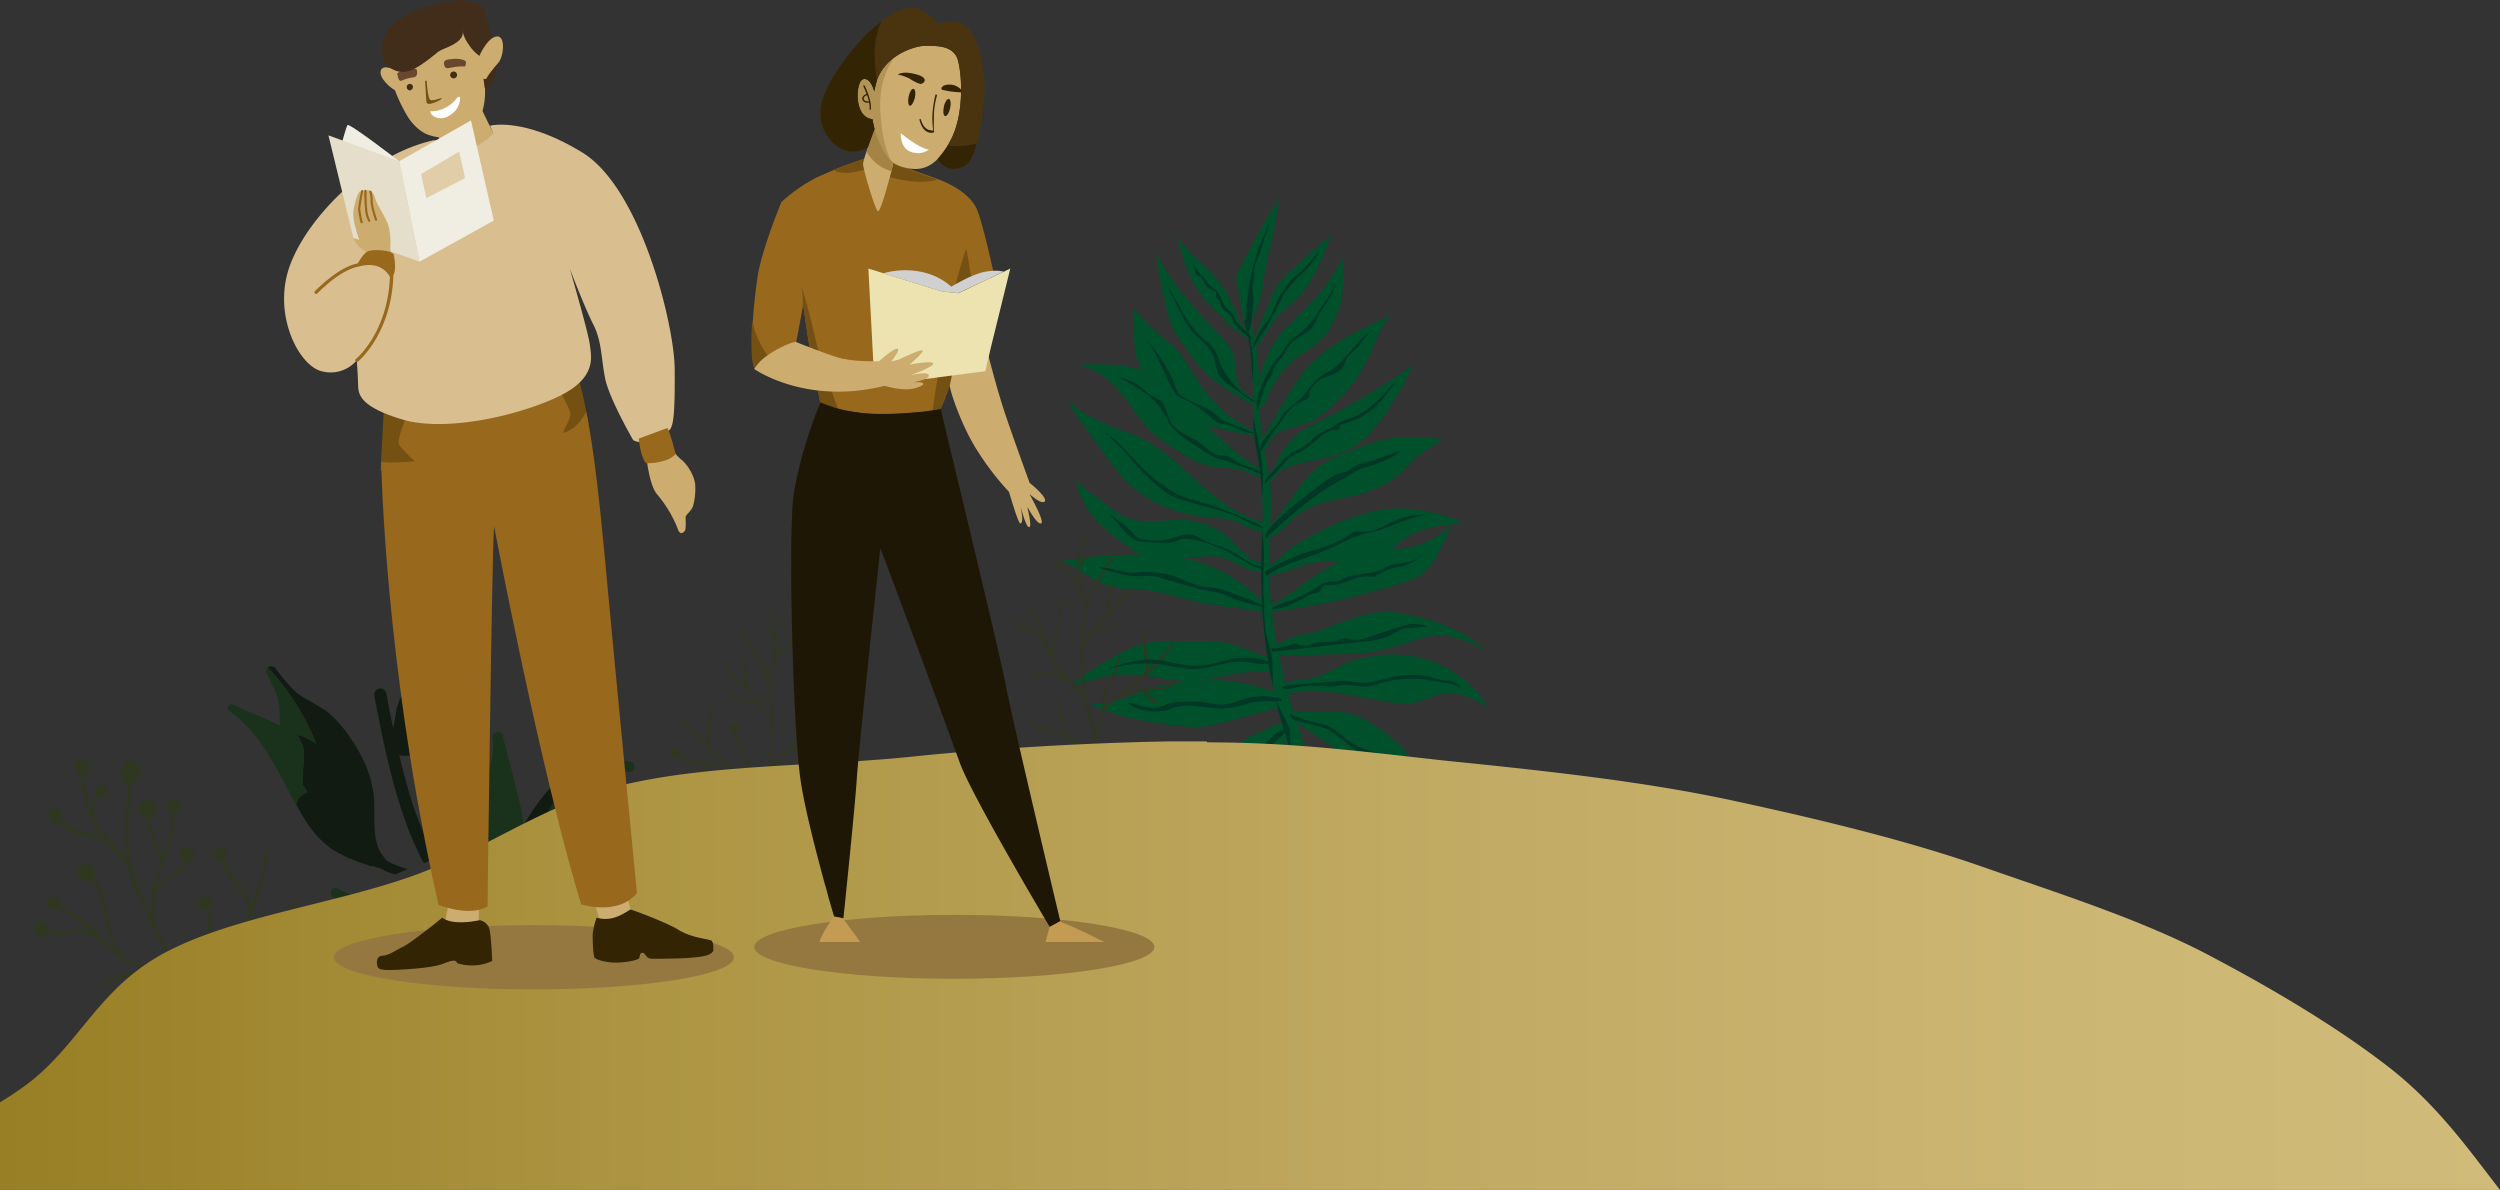 <svg xmlns="http://www.w3.org/2000/svg" xmlns:xlink="http://www.w3.org/1999/xlink" viewBox="0 0 801.5 381.5"><rect x="0" y="0" width="801.5" height="381.5" fill="#333333" stroke="none"/><defs><style>.cls-1{fill:none;}.cls-2{isolation:isolate;}.cls-3{fill:#1a321b;}.cls-4{fill:#111b12;}.cls-5{fill:#303721;}.cls-6{fill:#00502c;}.cls-7{fill:#013825;}.cls-8{fill:url(#Degradado_sin_nombre_11);}.cls-9{fill:#745013;}.cls-10{fill:#95783f;}.cls-11{fill:#98681d;}.cls-12,.cls-13{fill:#cdac6f;}.cls-12{mix-blend-mode:color;}.cls-14{opacity:0.6;}.cls-15{clip-path:url(#clip-path);}.cls-16{fill:#a48345;}.cls-17{fill:#1f1705;}.cls-18{fill:#411111;}.cls-19{fill:#49340f;}.cls-20{fill:#e6a99e;}.cls-21{fill:#332403;}.cls-22{fill:#c39b52;}.cls-23{fill:#ece3b0;}.cls-24{fill:#d0d0d0;}.cls-25{fill:#fff;}.cls-26{fill:#412d1a;}.cls-27{fill:#69472f;}.cls-28{fill:#d9bf90;}.cls-29{fill:#f0ede2;}.cls-30{fill:#e4decb;}.cls-31{fill:#e1cda8;}</style><linearGradient id="Degradado_sin_nombre_11" y1="309.62" x2="801.47" y2="309.62" gradientUnits="userSpaceOnUse"><stop offset="0" stop-color="#987e24"/><stop offset="0.25" stop-color="#ac9442"/><stop offset="0.56" stop-color="#c0a961"/><stop offset="0.82" stop-color="#ccb673"/><stop offset="1" stop-color="#d0bb7a"/><stop offset="1" stop-color="#ad8024"/><stop offset="1" stop-color="#cdb671"/><stop offset="1" stop-color="#cbb470"/><stop offset="1" stop-color="#c4ae6e"/><stop offset="1" stop-color="#b8a26b"/><stop offset="1" stop-color="#a89166"/><stop offset="1" stop-color="#927c5f"/><stop offset="1" stop-color="#766157"/><stop offset="1" stop-color="#57434e"/><stop offset="1" stop-color="#513d4c"/></linearGradient><clipPath id="clip-path"><rect class="cls-1" x="275" y="18.3" width="11.8" height="33.25"/></clipPath></defs><title>Chicos</title><g class="cls-2"><g id="Capa_1" data-name="Capa 1"><path class="cls-3" d="M128,223.6a17.6,17.6,0,0,1,2.7-4,11.8,11.8,0,0,1,3.2-2.6c2.3-1.5,4.8-2.5,7.2-4.1s4.5-3.3,7-4.8,5.6-3,7.1-.3a1.1,1.1,0,0,1,.3.8h0a35.6,35.6,0,0,0,1.4-6.3l.3-3.5c.1-1.1.1-2.1.1-3.2a78.7,78.7,0,0,0-1.2-11.8c-.2-1.7-2.9-2.1-3.1-.2-1,9-8.2,14.9-13.8,21.6h0a13.9,13.9,0,0,0-3.8,3.5,43.4,43.4,0,0,0-7.4,14.9l-.6,2h0Z"/><path class="cls-3" d="M106.8,287.7l1.9,1a1.5,1.5,0,0,0,.8.8l1.2.4,3.8-2.5a24.7,24.7,0,0,1-6.3-2.6C106.5,283.7,105.1,286.6,106.8,287.7Z"/><path class="cls-3" d="M150.6,271.6c5.1-1.6,10.3-2.9,15.6-4.2.5-1.1,1.2-2.1,1.8-3.2l-1.2-6c-1.7-7.5-3.8-15-5.7-22.5-.5-1.7-3.4-1.1-3.2.6.9,6.9-2,13.2-3.9,19.6A93.5,93.5,0,0,0,150.6,271.6Z"/><path class="cls-3" d="M202.3,244.3a13.6,13.6,0,0,0-2.7-.4,28.5,28.5,0,0,0-12,1.3l-1.2.5,1.2-.5c-2.4,4.6-7.3,8.1-10.2,12.3-5.7,8.3-7.5,19.1-2.9,28.2l2.7-6.2c2.6-6.2,4.7-12.7,7.8-18.7s7.5-14.1,14.8-13.6l1.8.3C203.7,247.9,204.2,244.8,202.3,244.3Z"/><path class="cls-4" d="M173.3,265.8a30.6,30.6,0,0,1,4.1-8.3c2.9-4.2,7.8-7.7,10.2-12.3l-1.2.5-3.6,1.7a35.1,35.1,0,0,0-5.6,4.4,52.7,52.7,0,0,0-5.2,6.3c-1.2,1.7-2.3,3.4-3.3,5l-.7,1.1c-.6,1.1-1.3,2.1-1.8,3.2Z"/><path class="cls-4" d="M95.4,235.9c3.7,4.5,1.1,10.4,1.7,15.7l1.5,2.4h0a5.2,5.2,0,0,0-3.7,3.9l.6,1c2.9,5.3,6.2,10.3,11.5,13.7l1.5.8.5.3,1,.5.6.3.9.5.7.3.9.3.8.3.8.4.8.2.8.3.9.3.8.3,1,.3h.8a6,6,0,0,0,2,.6,21.3,21.3,0,0,0,4.9,2.1l4-1.8a25.9,25.9,0,0,1-7.1-2.9,1.2,1.2,0,0,0-.4-.8l-.2-.2-1-1.4-.3-.6-.3-.5c-.1-.4-.3-.8-.4-1.2a9.4,9.4,0,0,1-.4-1.6c-.1-.3-.1-.6-.2-.9v-.3a2.2,2.2,0,0,1-.1-.8,16.4,16.4,0,0,1-.2-2.2,19.3,19.3,0,0,1-.1-2.4h0v-5c0-.6-.1-1.1-.1-1.6a7.1,7.1,0,0,0-.1-1.4v-.4c-.1-.3-.1-.7-.2-1.1s-.1-.5-.1-.7h-.1a24.7,24.7,0,0,0-.6-2.9h0c-.2-.8-.5-1.5-.7-2.2l-.2-.5-.7-1.9-.8-1.6-1.2-2.3-.3-.6a3.5,3.5,0,0,1-.5-.8l-1.1-1.8c-1-1.5-2-3-3.1-4.4h0l-.3-.3a33.3,33.3,0,0,0-3.6-3.9,17.7,17.7,0,0,0-3.5-2.6l-2.8-1.7a27.2,27.2,0,0,1-5.1-3.2,53.7,53.7,0,0,1-6.6-7.7,1.7,1.7,0,0,0-2.4-.2h0l.2.2a78.1,78.1,0,0,1,15.3,24.3C99.9,237.1,94.5,234.8,95.4,235.9Z"/><path class="cls-4" d="M128.5,259a115.8,115.8,0,0,0,7,17.1l.4.6,4-1.5a111.5,111.5,0,0,1-6.9-15.3c-2-5.9-3.6-11.9-5-17.9a1.9,1.9,0,0,0,.8.3h3.5l.3-.2h.8l.3-.2h.3l.2-.2h.3l.3-.2.3-.2c0-.1.1-.1.2-.2l.3-.2.2-.2.3-.3h.2l.3-.3.2-.2.3-.3h.1l.4-.4h.1l.4-.5h0l1-1.2h0l1-1.2h0l.9-1.2h0l.9-1.3h0l.7-1,.2-.3.3-.6,1.4-2.1.8-1.2,2.4-3.6.5-.7.7-1.2c.5-.8,1-1.5,1.4-2.3a2.1,2.1,0,0,1,.4-.6l1.5-2.9.6-1.1h0a32.3,32.3,0,0,0,2.2-4.1,4,4,0,0,0,.5-2.6h0a1.1,1.1,0,0,0-.3-.8c-1.5-2.7-5.3-.8-7.1.3s-4.7,3.3-7,4.8-4.9,2.6-7.2,4.1a11.8,11.8,0,0,0-3.2,2.6,17.6,17.6,0,0,0-2.7,4l-.6,2h-.1v.2c0,.1-.1.2-.1.3h0c-.2,1.3-.6,3.4-.9,5.3h0a4.3,4.3,0,0,0-.2,1.1v.2c-.8-3.6-1.5-7.1-2.1-10.7s-4.5-2.2-4,.3C122.3,234.9,124.7,247.2,128.5,259Z"/><path class="cls-5" d="M46.2,310.4l1.3-.5a47,47,0,0,1-7.7-3.3c-.1-.1-.4-.3-.4-.4-6-7.1-3.5-17.6-9.3-24.8a3.3,3.3,0,0,0,.4-1.3,2.7,2.7,0,0,0-.7-2.2,3.5,3.5,0,0,0-2.2-.8h-.1a2.7,2.7,0,0,0-2.1.6,2.5,2.5,0,0,0-.5,2.2c0,.2.1.3.1.5a2.8,2.8,0,0,0,2.2,2.2h1a4.3,4.3,0,0,0,1.2-.5c5.1,6.5,3.6,15.7,7.7,22.6a56,56,0,0,1-4.5-4v-.2c-.1,0-.1,0-.1-.1l-3.9-3.9a25.8,25.8,0,0,0-4.1-3.3c-1.7-1.1-3.6-1.4-5.2-2.7a1.7,1.7,0,0,0-.4-2.4h-.2l-.6-.3a1.5,1.5,0,0,0-1.3-.1h-.2a1.8,1.8,0,0,0-1.5,1.3,2.4,2.4,0,0,0,.8,2.5h.1a1.7,1.7,0,0,0,1.8.3H18l.6-.4a8.6,8.6,0,0,0,3.3,1.7,20.5,20.5,0,0,1,5.9,4.2l1.2,1.2a8.7,8.7,0,0,0-4-.6c-3.2.2-6.4,1.9-9.4.2a2.4,2.4,0,0,0-.1-1.5,1.9,1.9,0,0,0-1.1-.9,1.5,1.5,0,0,0-.9-.2,1.8,1.8,0,0,0-1.5.7.5.5,0,0,0-.5.4c-.5,1.3-.3,3.2,1.1,3.8h.9a2.6,2.6,0,0,0,1.7-1.4,8.6,8.6,0,0,0,5.9.6c1.8-.3,3.6-.9,5.4-.7s3.6,1.2,5.2,2.4a45.1,45.1,0,0,0,5.1,4.6A34.2,34.2,0,0,0,46.2,310.4Z"/><path class="cls-5" d="M69,275.7a2.1,2.1,0,0,0,2.1.5,30.4,30.4,0,0,0,4.5,7.8c2.6,3.3,4.6,6.1,4,10.4a14.4,14.4,0,0,1-1.3,3.2h-.1l1.6-.6c.2-.6.5-1.1.7-1.6s.6-3.3,1.1-4.8,1.4-3.8,2-5.7a62.9,62.9,0,0,0,2.3-11.3c.1-.6-.9-.7-1,0a62.8,62.8,0,0,1-2.8,12.7c-.5,1.4-1.1,2.8-1.5,4.2a10.9,10.9,0,0,0-1.9-4.3c-2.5-3.5-5.1-6.6-6.7-10.7h0c.3-.4.7-.9.6-1.4h0v-.4a.7.7,0,0,0-.2-.7h0a1.4,1.4,0,0,0-.5-.8l-.3-.2a2,2,0,0,0-2,.1l-.4.3-.5.6a1.4,1.4,0,0,0-.3,1.3A1.6,1.6,0,0,0,69,275.7Z"/><path class="cls-5" d="M32.9,314.9c-.5.3-.1,1.2.5.9a26.6,26.6,0,0,1,7.7-2.9,25.3,25.3,0,0,1,2.3-1.2l1.1-.5-2,.4C39.3,312.3,35.8,313.1,32.9,314.9Z"/><path class="cls-5" d="M91.5,294.4a9.5,9.5,0,0,0,3.6-5.2c.1-.7-.8-1-1-.3a10.5,10.5,0,0,1-4.4,5.8Z"/><path class="cls-5" d="M17.5,263.9h.4l.9-.4a14,14,0,0,0,6.7,4c3,.7,6.1.8,8.6,2.7l.7.5c1.8,2.1,3.8,4.1,5.7,6.1a2.5,2.5,0,0,1,.4.7,40.9,40.9,0,0,0,3.1,8.9c1.7,3.9,3.4,7.9,5.3,11.7l.9,1.9q1.9,3.5,4.2,6.9l.9-.4c-1.5-2.3-2.9-4.7-4.3-7.2l-.7-1.3-.3-.7c0-.1-.2-.8-.2-1a23.6,23.6,0,0,1-.1-9.9h0c2.6-4.3,8.9-5.2,10.3-10.2h.5a2,2,0,0,0,.9-.5,3,3,0,0,0,.8-1.6h0a2.2,2.2,0,0,0-.3-1.6,2.6,2.6,0,0,0-2.3-1.1h0a2.3,2.3,0,0,0-1,.5l-.7.4c-1.2.9-.3,3.1.8,3.6H59c-1.2,4.1-6,5.5-8.9,8.3,1.9-7.7,5.9-15.3,5.9-23.4a2.6,2.6,0,0,0,1.9-1.3l.2-.5a2.4,2.4,0,0,0-.5-2.2,1.8,1.8,0,0,0-.7-.5,2.5,2.5,0,0,0-3.3,1.3,4.3,4.3,0,0,0-.1.5,3.3,3.3,0,0,0,0,1.4,2.5,2.5,0,0,0,.4.7l.7.5H55c0,4.7-1.3,9.2-2.8,13.7-2.1-3.8-3.8-7.8-3.8-12.2a3.2,3.2,0,0,0,1.7-3.4,1.4,1.4,0,0,0-.4-1,1.6,1.6,0,0,0-.7-.7,3.2,3.2,0,0,0-4.2.8,2.4,2.4,0,0,0-.1,2.7l.2.2a2,2,0,0,0,.8,1.2,1.1,1.1,0,0,0,.9.5h.8c.1,4.5,1.9,8.6,4,12.5a4.4,4.4,0,0,1,.2,1c-2,5.8-3.9,11.5-3.3,17.5-.9-2.1-1.9-4.2-2.8-6.4-1.7-3.9-3.4-7.8-3.9-12-.9-7.8,0-16,.3-23.8a3.8,3.8,0,0,0,2.8-2.4,3.3,3.3,0,0,0-.6-3.8.1.1,0,0,0-.1-.1,2.9,2.9,0,0,0-2.2-1.1,1.8,1.8,0,0,0-1,.1c-1.2.5-1.8,2.2-1.9,3.4h0a3,3,0,0,0,.2,2.3,2.2,2.2,0,0,0,.5.8,3.7,3.7,0,0,0,1.2.7h.1c-.3,7.9-1.2,16.1-.3,24-3.4-3.6-7-7.2-9.5-11.4a7.5,7.5,0,0,1-.7-1.2,1.1,1.1,0,0,1-.2-.5c-.7-2.3.6-4.8,1.6-6.8h.7a1.8,1.8,0,0,0,1.8-1.5h0a1.7,1.7,0,0,0,0-1,2,2,0,0,0-.9-.9h-.1l-.4-.2a1.5,1.5,0,0,0-1.3,0,1.9,1.9,0,0,0-1.1,1.6,1.1,1.1,0,0,0,.1.5,1.7,1.7,0,0,0,.3,1,17,17,0,0,0-1.8,4.9,42.8,42.8,0,0,1-2.3-11.3,3.1,3.1,0,0,0,1.8-2.5,2.6,2.6,0,0,0-.8-1.9,2.7,2.7,0,0,0-1.8-.7h-.5a2.7,2.7,0,0,0-1.7,1.6,1.5,1.5,0,0,0-.1.7,3.6,3.6,0,0,0,1.5,2.6l.6.2h0c.6,5.6,1.4,11,4.4,15.8a31.9,31.9,0,0,0,2.6,3.8,20.3,20.3,0,0,0-4.4-1.2c-3.6-.7-6.2-1.7-8.8-4.3a1.2,1.2,0,0,0,.5-1,2.8,2.8,0,0,0-.6-1.5c-.1-.1-.2-.3-.4-.4h0a2.1,2.1,0,0,0-1.7-.5h-.7a3.4,3.4,0,0,0-.6.6H16c-.2,0-.4.2-.5.5a2.9,2.9,0,0,0,.8,2.9A1.9,1.9,0,0,0,17.5,263.9Z"/><path class="cls-5" d="M64.6,291.6a2.5,2.5,0,0,0,1.2.1h.1a19.8,19.8,0,0,1,1,5.4c0,1.6-.3,3.2-.4,4.8v.2l1-.4a7.6,7.6,0,0,0,.1-1.5,20.2,20.2,0,0,0-.8-8.8,1.6,1.6,0,0,0,1.2-1.2,2,2,0,0,0-.3-1.7,2.2,2.2,0,0,0-1.8-1h-.1a3.8,3.8,0,0,0-1.6.6c0,.1-.1.1-.1.2A1.9,1.9,0,0,0,64.6,291.6Z"/><path class="cls-6" d="M364.5,177.8a147.6,147.6,0,0,0-24,2c3.9,1.8,7.4,4.5,11.1,6.4a20,20,0,0,0,4.8,1.9h0c3.6,1,7.4.7,11.1,1.1s8.2,1.8,12.3,2.8a106,106,0,0,0,12.5,2.4l12.4,1.6c.4,4.9.9,9.8,1.6,14.7l-.5-.2c-4.5-1.6-9-3.7-13.8-4.6a45.5,45.5,0,0,0-5.3-.4H376.4a37.8,37.8,0,0,0-8.9.7,33.5,33.5,0,0,0-6.3,2.2l-3.2,1.7-5.6,3.2a97,97,0,0,0-9.6,6.8c5.3-1.7,10.8-3.4,16.3-3.8h3.7a69.8,69.8,0,0,1,10.1,1.3,46.3,46.3,0,0,0,7.4.7c8,.1,15.8-3.2,23.8-2.9a7.6,7.6,0,0,0,2.9-.5c.4,2.3.9,4.6,1.4,6.9l-2.7-.9a60.4,60.4,0,0,0-15.7-2.9,65.8,65.8,0,0,0-13.3,1.1l-2,.2h0c-1.4.3-2.9.5-4.3.9-3.6.9-7,2.6-10.6,3.9s-7.4,2.1-11,1.3a59,59,0,0,0,14.1,4.9h.1a137,137,0,0,0,14.5,2.4h.8a32.8,32.8,0,0,0,6.2.4,50.3,50.3,0,0,0,8.6-1.7l10-2.7,6.6-1.8.6,2.4c.2.8.5,1.6.7,2.4a24.9,24.9,0,0,0-5.6,2.4l-.9.4a26.2,26.2,0,0,0-6.4,3.4,8,8,0,0,0-1.3,1.3c4.9-.1,9.8,0,14.7.2l1.2-2.1h.1c.2.7.5,1.4.7,2.2l5.1.3c-1-2.7-1.9-5.4-2.8-8.1l1.9,1.3,6.2,4.2h.2l4.1,2.9.7.7a216.8,216.8,0,0,1,24.1,4.2l-.3-.6v-.3a20.9,20.9,0,0,0-4.1-5.3l-.3-.3a49,49,0,0,0-11.1-8,22.3,22.3,0,0,0-6.6-2.2,28,28,0,0,0-5-.3H414.6c-.2-.8-.5-1.5-.7-2.2l-.9-3.6c1.8-.1,3.5-.5,5.3-.7a41.8,41.8,0,0,1,7.9.3l5,.8,5.1.9,10,1.7a19.6,19.6,0,0,0,4.8.5,15.5,15.5,0,0,0,3.1-.6c2.2-.6,4.3-1.6,6.5-2.2l2.3-.5c5-.7,10,1.7,14.2,4.5a33.9,33.9,0,0,0-10.4-10.9,28.7,28.7,0,0,0-6.2-3.4,32.6,32.6,0,0,0-4.4-1.5,37.1,37.1,0,0,0-16.9-.6,35.2,35.2,0,0,0-8.9,2.7l-.5.2a73.3,73.3,0,0,1-8,3.8,15.2,15.2,0,0,1-3.9.6c-2.1.2-4.3.4-5.8,1.5q-1.2-4.7-2.1-9.3a93.7,93.7,0,0,0,10.6,0h.4l5-.2h.2c2.8,0,5.7,0,8.5-.2a60,60,0,0,0,8.5-1.2h0l5.5-1.6,2.1-.6h0c3.5-1.2,7-2.5,10.7-2.6s9.9,2.2,14.4,4.7c-5.1-4.8-11.5-7.7-18.2-9.7l-5.8-1.4a33.2,33.2,0,0,0-7.7-1,29.1,29.1,0,0,0-6.5.9l-1,.3a53.5,53.5,0,0,0-6.8,2.1l-4.4,1.8h-.1a18,18,0,0,1-4.1,1.4l-.9.2h0c-1.5.3-3,.5-4.4.9l-1.9.6a16.3,16.3,0,0,0-4.7,2.5c-.7-3.6-1.3-7.2-1.7-10.8l1.8-.2c7-.9,14-2.2,21-3.8s13.1-3.3,19.5-5.4a20.9,20.9,0,0,0,5.5-2.4c3.1-2.1,4.9-5.6,6.6-9l3.1-6.4c-3.9,2.7-8,5.4-12.7,6.4a12.6,12.6,0,0,1-2.8.5l-3.5.2,3.6-3,1.6-1c5.1-3.1,11.5-3.8,17.6-4.1-1.7-1.4-3.8-1.9-5.9-2.5l-2.3-.6a47.3,47.3,0,0,0-12.6-1.8,45.9,45.9,0,0,0-10.4,1.6,35,35,0,0,0-4.6,1.4,73.8,73.8,0,0,0-12.8,5.8l-3.2,1.7a26.9,26.9,0,0,0-6.2,4.6c-.8.9-2.8,2.2-4.2,3.6,0-3.2.1-6.3.2-9.4a8.7,8.7,0,0,0,3.1-1.8l1.2-1c.8-.7,1.6-1.7,2.5-2.6h0a9.2,9.2,0,0,1,2.2-1.8,22.1,22.1,0,0,1,4.4-2.6c3.7-1.6,7.9-2.3,12-3.2a39.5,39.5,0,0,0,5.9-1.6l3.7-1.4a31.1,31.1,0,0,0,7.9-5.5l3.9-3.9a54.2,54.2,0,0,1,9-6c-6.2-.8-12.6-1.2-18.7,0a31.7,31.7,0,0,0-4.4,1.2c-2.8.8-5.6,2-8.4,3.1a34.2,34.2,0,0,0-8.9,4.6,40.6,40.6,0,0,0-6.7,7.6c-2.3,3.1-4.5,6.4-6.9,9.4a16,16,0,0,0-1.6,2.3c0-1.6.1-3.1.2-4.6a64.5,64.5,0,0,0-.4-9.9,21.1,21.1,0,0,0,1.9-2.3,10.5,10.5,0,0,1,4.4-2.7l1.2-.4c5.8-1.8,12.1-2.2,17.5-4.9a24.8,24.8,0,0,0,7.5-5.8,41.1,41.1,0,0,0,4.8-6.2c1.1-1.5,2-3.1,3-4.6a72.1,72.1,0,0,0,5.5-10.7c-4.7,3.4-9.6,6.7-14.6,9.7s-10,5.8-15.2,8.3a59.8,59.8,0,0,0-6.1,3.4,24.7,24.7,0,0,0-7.1,8.6,35,35,0,0,1-2.5,4.7l-.6.7a71.9,71.9,0,0,0-1.4-7.6,1.7,1.7,0,0,0-.1-.7l.5-.4a1,1,0,0,1,.4-.5c.5-.7.8-1.5,1.3-2.2l1-1.2a11.1,11.1,0,0,1,4-2.2h.1c2.8-1,5.9-1.5,8.6-2.9a25.7,25.7,0,0,0,5.2-4l2.1-1.8c1.3-1.4,2.7-2.7,3.9-4.2a40.3,40.3,0,0,0,3.9-5.6,92.3,92.3,0,0,0,4.2-8.3c1.5-3.5,2.9-7.1,5.6-9.8-6.1,2.8-12.3,5.6-17.8,9.2-1.6,1.1-3.2,2.2-4.7,3.4a44.2,44.2,0,0,0-5.3,5.3l-.2.2a90,90,0,0,0-5.9,8.8,6.4,6.4,0,0,1-.8,1.4l-4.9,8.2-.9,1.4-.9,1.8a82.6,82.6,0,0,1-.8-9.9c.2.1.6-.1,1.1-.6a6.4,6.4,0,0,0,1.1-2,25.7,25.7,0,0,1,2-4.5c.8-1.4,1.7-2.7,2.6-4h0c.9-1.1,1.9-2.2,2.9-3.2a24.2,24.2,0,0,1,3.1-2.5h0a56.4,56.4,0,0,0,6.3-4.6h0l1.3-1.2a27.3,27.3,0,0,0,5.5-11.2h0a47,47,0,0,0,.6-14.5,21,21,0,0,1-2.9,5.3c-.6.9-1.2,1.8-1.7,2.7h0a17.6,17.6,0,0,1-2.1,2.9l-9.5,9.9h0a42.2,42.2,0,0,0-5.3,5.9,32.1,32.1,0,0,0-3.7,7.7v.2a46.1,46.1,0,0,0-1.5,5.3,109.6,109.6,0,0,0-1-11.4c.9,0,1.7-1.9,2.1-2.4s2-3.3,3.1-4.9a28.8,28.8,0,0,1,2.2-2.7c1.8-1.9,3.8-3.4,5.6-5.2h0a29.2,29.2,0,0,0,4.8-6.3c2.7-4.3,4.5-9.3,6.3-14.1-3.2,2.6-6.3,5.2-9.3,8s-3.3,3-4.9,4.5l-2,2.1a6.4,6.4,0,0,0-1,1.3,20.6,20.6,0,0,0-2.1,4.2c-.8,2-1.6,4.1-2.5,6.1s-1.8,4.6-2.8,6.9a28.5,28.5,0,0,0-1.3-4.8,23.9,23.9,0,0,1,1.3-2.8c0-.1.1-.2.1-.3,1.9-4.1,2.5-8.2,3.1-12.4.3-2,.7-3.9,1.1-5.9s.6-2.1.8-3.1c1.2-5.2,2.1-10.5,2.8-15.8-2.8,4.5-5.4,9.1-7.9,13.7-1.5,2.6-2.9,5.3-4.2,8-.3.4-.5.9-.8,1.4a9,9,0,0,0-.8,2.3,7,7,0,0,0,.2,2.9,39.6,39.6,0,0,1,1.3,6.7c.3,1.7.6,3.4,1,5.1a3.6,3.6,0,0,0,.4,1.1,10.9,10.9,0,0,1,.5,1.7c-.4-.7-1-1.3-1.4-1.9a8.3,8.3,0,0,1-.8-1.2,13.3,13.3,0,0,1-.9-2.1l-1.1-2.6a38.8,38.8,0,0,0-3.8-6.9,39.8,39.8,0,0,0-4.6-5.3l-3.8-3.6a39.8,39.8,0,0,1-5.8-6.6c1.5,7,3.8,14.1,8.4,19.7a54.8,54.8,0,0,0,5.9,5.9h0l.6.5c-.1,1.1,2.7,2.9,3.5,3.5l2.3,1.8a8.7,8.7,0,0,0,2,1c1.2,6.3,1.3,12.7,1.4,19.1a24.2,24.2,0,0,1-3.6-2.7c-1.4-1.6-1.7-3.6-1.9-5.8a23.2,23.2,0,0,0-.7-5.2c-.8-2.7-2.9-4.8-4.9-6.9l-2.5-2.6c-2.2-2.4-4.4-4.9-6.5-7.4l-2-2.4a64.4,64.4,0,0,1-8.9-13.7,112.4,112.4,0,0,0,1.8,11.4q.8,3.9,1.8,7.8c.3.9.5,1.9.8,2.9,1,3.3,2.6,5.1,4.5,7.8a8.6,8.6,0,0,0,.7,1,48.1,48.1,0,0,0,4.7,6.2c4,4.4,9.2,7.6,14.4,10.5a5.2,5.2,0,0,0,2.3,1,82.5,82.5,0,0,0,.4,8.6l-.4-.2a53.2,53.2,0,0,1-6.1-3.5l-1.1-.8a47.7,47.7,0,0,1-8.6-8.8,1,1,0,0,0-.4-.5c-2.1-3.1-3.9-6.4-6.1-9.5h0a26.4,26.4,0,0,0-3.5-4c-1.3-1.2-2.8-2.3-4.2-3.5-2.9-2.5-6.1-5.5-8.1-8.8V107a27.3,27.3,0,0,0,.4,5.7,10.2,10.2,0,0,0,.6,2.5c.4,1.1.9,2.2,1.4,3.3l-2-.5-3.7-.7a74.1,74.1,0,0,0-14.9-.3,20.4,20.4,0,0,1,10.5,5.4,51.7,51.7,0,0,1,7.6,9.1,37.2,37.2,0,0,0,4.9,6.2,45.1,45.1,0,0,0,5.9,4.7h0c4.2,2.9,8.5,5.9,13.5,7,2.8.6,5.8.6,8.7,1s5.2,2.4,7.7,2.5h.1a142.5,142.5,0,0,1,.5,14.6l-.4-.2-3.7-1.4c-5.9-2.3-10.9-6.3-15.6-10.4h0l-.9-.9c-5.3-4.8-10.5-10-16.9-13.4-4.1-2.1-8.5-3.5-12.8-5.3s-8.5-3.9-11.6-7.4c.6,2.5,2.2,4.7,3.7,6.8l2.1,2.9c1.6,2.2,3.1,4.4,4.7,6.5l2,2.7a56.4,56.4,0,0,0,7.5,8.6,37.8,37.8,0,0,0,10.3,6.4,49.9,49.9,0,0,0,14.3,3.5,33.9,33.9,0,0,1,7.7,1c2.9.9,5.4,3.1,8.6,3.3h.9l-.3,10.4c-1.1-.8-2.9-1.1-3.7-1.6s-3.3-3.1-4.8-4.8a24.3,24.3,0,0,0-9.3-6.1,21.7,21.7,0,0,0-5.6-1.3,36.2,36.2,0,0,0-5.7,0h0l-4.4.2h0c-3.5.2-7,.1-10.2-1.3A24.2,24.2,0,0,1,355,162l-6.1-4.5c-1.5-1.2-3.1-2.4-3.8-4.2.4,5.4,3.3,10.3,7.1,14.3a51.2,51.2,0,0,0,4.9,4.4h0c2.5,1.9,5.2,3.7,7.9,5.5l.6.3h-1.1Zm55,2.9a43.1,43.1,0,0,1,10.2-.8h0c-5.2,2.5-10,6-14.7,9.5-2.3,1.8-4.9,3.1-7.4,4.7-.3-3.2-.5-6.4-.6-9.5v-.2C411.2,184.1,415.2,181.8,419.5,180.7Zm-16-30.8c-6.2-3.5-11.4-8.4-16.4-13.5a112.7,112.7,0,0,0,12.8,2.9,5.4,5.4,0,0,0,2.2,0q.3,3,.9,6c.3,1.6.6,3.2.8,4.8Zm-18.4,28.6a22.9,22.9,0,0,1,7.4.3c1.4.4,9,5.1,11.8,4.5,0,2.1,0,4.2.1,6.4s.1,1.7.1,2.6c-1-1-2.3-1.8-3.1-2.5a46.8,46.8,0,0,0-8.2-5.8,49.8,49.8,0,0,0-14.1-5.2Z"/><polygon class="cls-6" points="365.9 118.5 365.9 118.5 365.9 118.5 365.9 118.5 365.9 118.5"/><path class="cls-6" d="M387.1,136.4Z"/><path class="cls-5" d="M346.3,238.5h-.2l-2.9-2.2c-1.8-1.5-1.9-4.2-2.4-6.4a14.6,14.6,0,0,0-2.1-5.5c-.3-.4-.9-.1-.6.3,1.4,2,1.8,4.5,2.3,6.8s.5,3.1,1.4,4.3l-3.6-1.1-4.9-1.8a6,6,0,0,1-2.5-1.3,4.1,4.1,0,0,0-1-.9c-.4-.3-.8.3-.4.6s1.4,1.4,2.5,1.9l4.9,1.7,5,1.7c1.5.5,2.5,1.7,3.8,2.4l1.2.9h1.1Z"/><path class="cls-5" d="M328.9,202a16.1,16.1,0,0,1,3.5,1.2,8.1,8.1,0,0,1,2.4,3.1,23.2,23.2,0,0,0,1.6,4.4,28.9,28.9,0,0,0,5,6.5,21.9,21.9,0,0,0-3.3-1.2c-2.2-.5-4.6-1.2-6.9-1-.4.1-.4.8,0,.7a19.5,19.5,0,0,1,6.7,1,16.7,16.7,0,0,1,5.3,2.3c1.5,1.6,4.6,5.2,4.6,5.3a79.1,79.1,0,0,0,3,11.6c.1.4.7,2.3.7,2.4l.4,1h.7c-.2-.6-.4-1.5-.6-2s-.1-.6-.1-.7a16.2,16.2,0,0,1,1.6-6.8,6.9,6.9,0,0,0,.5-1.3c1.1-2.2,3.1-3.5,5.1-4.9l.8-.5a21.5,21.5,0,0,1,6.1-1.3h.4c1.2,1.4,2.3,3.2,4.2,3.7.4.1.6-.6.2-.7s-2.6-1.9-3.6-3.1,0-.1,0-.2l3.1-.2c2.4-.2,5.1-.5,6.8-2.5.3-.3-.2-.8-.5-.5-2.1,2.4-5.9,2.3-8.8,2.5a36.3,36.3,0,0,0-6.6,1c.9-.7,1.7-1.5,2.7-2.2a18.2,18.2,0,0,0,2.3-1.5c.9-.8,1.4-1.8,2.2-2.6l3-2.8a41.7,41.7,0,0,0,4.9-6.2c.3-.3-.3-.7-.5-.3a46.4,46.4,0,0,1-5.8,6.8l-2.2,2.1a6.9,6.9,0,0,0,.2-3.2c-.4-3-1.1-5.8-.7-8.9a.4.4,0,1,0-.7,0,20.2,20.2,0,0,0,.2,6.5c.5,2.9.9,5.2-.8,7.6a6.5,6.5,0,0,1-1.8,1.5c-2.3,1.5-4.2,3.4-6.5,5a14.5,14.5,0,0,0-3.4,3.1,13.8,13.8,0,0,1-.1-2.9,17.2,17.2,0,0,1,2.7-6.9,13,13,0,0,0,2.3-6c.1-.4-.6-.6-.6-.1a14.9,14.9,0,0,1-1.1,4,26.8,26.8,0,0,0-1.8,2.8,15,15,0,0,0-2.2,6.1,16.1,16.1,0,0,0,.1,3.1,4,4,0,0,1-.3,1.5v.5l-.7,1.5a18.6,18.6,0,0,0-1.3,4.6,83.7,83.7,0,0,1-4.1-23.8v-1.5a3.1,3.1,0,0,0,.2-.7,17.8,17.8,0,0,1,3-6h0c3-1.9,7.3-.3,9.7-3.3.3-.3-.2-.8-.5-.5-1.9,2.5-5.4,1.7-8.2,2.6,3.7-4.3,8.7-7.7,11.2-12.9.1-.4-.5-.8-.6-.4a30.5,30.5,0,0,1-6.3,8c-.1-3,.1-6.1,1.6-8.8.2-.4-.4-.7-.6-.4-1.6,2.9-1.8,6.2-1.7,9.4a1.9,1.9,0,0,1-.2.7c-3,2.9-6,5.8-7.5,9.6l.3-4.8a30.3,30.3,0,0,1,1.4-8.5c1.9-5.1,5.1-9.9,7.8-14.6.2-.4-.4-.7-.6-.4-2.7,4.8-5.9,9.6-7.9,14.8a58.6,58.6,0,0,1-2.2-9.9v-1.3c.3-1.7,1.9-2.8,3.2-3.7s0-.9-.4-.6a12.2,12.2,0,0,0-2.7,2.4,29.9,29.9,0,0,1,2.2-7.6c.2-.4-.5-.6-.7-.2-1.4,3.6-2.6,7.1-2.3,11,.1,1,.3,2,.4,3a14.2,14.2,0,0,0-2.2-2,11.1,11.1,0,0,1-4.2-5.8c-.1-.4-.8-.2-.6.2a8.5,8.5,0,0,0,2.9,4.9c1.6,1.4,3.4,2.4,4.4,4.3,0,.1.2.5.2.6l1.5,5.5c.1.1.1.4.1.5a27.4,27.4,0,0,0-.9,6.4c-.2,2.9-.4,5.8-.5,8.8v1.4a87.8,87.8,0,0,0,1.1,11.5,40.9,40.9,0,0,0-2.8-3.3l-.8-.8-.7-.7a37.3,37.3,0,0,1-5.2-6v-.3c-1.5-6.4,3.7-12.2,2-18.6-.1-.4-.8-.2-.7.2,1.5,5.8-2.6,11.1-2.2,16.8a31.2,31.2,0,0,1-1.5-3.9v-.2h-.1c-.4-1.2-.7-2.4-1.1-3.6a19.2,19.2,0,0,0-1.4-3.3c-.8-1.4-2.1-2.2-2.5-3.7s-.8-.3-.7.2a5,5,0,0,0,1.7,2.6,11.4,11.4,0,0,1,2.2,4.4c.1.3.3.7.4,1.1a6.2,6.2,0,0,0-2.2-1.7c-2.1-.8-4.8-.8-6-3.1-.2-.4-.8,0-.6.4A5.9,5.9,0,0,0,328.9,202Z"/><path class="cls-5" d="M217.4,242.7h.2c1.7,1.7,4.2,2,6.6,2.2l3,.3h.1c-1,1.2-2.1,2.7-3.6,3.1s-.3.8.1.7,3.1-2.2,4.3-3.6l.4-.2a24.7,24.7,0,0,1,6,1.3l.9.5,1.9,1.4.9-.2-1.5-1.1c-2.2-1.5-4.1-3.5-6.4-4.9a10.5,10.5,0,0,1-1.9-1.5c-1.7-2.5-1.3-4.8-.8-7.6a24.4,24.4,0,0,0,.3-6.6c-.1-.4-.8-.4-.7,0,.4,3.1-.3,5.9-.8,9a8.5,8.5,0,0,0,.3,3.2,22.9,22.9,0,0,0-2.3-2.1,47.5,47.5,0,0,1-5.7-6.9c-.2-.3-.8,0-.6.4a47.6,47.6,0,0,0,5,6.1c.9,1,2,1.8,3,2.8s1.3,1.8,2.1,2.6,1.6,1.1,2.3,1.6a15.1,15.1,0,0,1,2.8,2.2,37.5,37.5,0,0,0-6.7-1.1c-2.8-.2-6.5-.1-8.6-2.3a1.7,1.7,0,0,0-.2-1.4,1,1,0,0,0-.7-.5H217a4.1,4.1,0,0,0-1.6.3l-.3.2a1.6,1.6,0,0,0-.3.9v.2A1.8,1.8,0,0,0,217.4,242.7Z"/><path class="cls-5" d="M241,247.3a19.1,19.1,0,0,0-2.2-6.2,26.8,26.8,0,0,1-1.8-2.8,10.8,10.8,0,0,1-1.1-3.6h.1l.7-.4a1.4,1.4,0,0,0-.8-2.2h-.1a1.5,1.5,0,0,0-1.1.2h-.1a1.5,1.5,0,0,0-.8,1.1,1.7,1.7,0,0,0,.4,1.2,1,1,0,0,0,1.1.3,14.9,14.9,0,0,0,2.3,5.7,17.3,17.3,0,0,1,2.7,6.8v.6h.7Z"/><path class="cls-5" d="M243.2,225.2c-2.8-.8-6.3-.1-8.3-2.5-.3-.4-.8.1-.5.5,2.4,3,6.7,1.4,9.7,3.2h0a16.3,16.3,0,0,1,3.1,6,5.6,5.6,0,0,0,.1.7v.6a3.1,3.1,0,0,1,.1,1,102.2,102.2,0,0,1-1.3,12.4h1.2c1-1.2,2.9-3.4,4-4.5a15,15,0,0,1,5.3-2.4,24.3,24.3,0,0,1,6.1-1,1.3,1.3,0,0,0,.4.9l.4.3a1.2,1.2,0,0,0,1.5.1h.1l.3-.5a1.9,1.9,0,0,0,.2-.8h0a1.3,1.3,0,0,0-1-1.8h-1a1.6,1.6,0,0,0-.7.7c-.1,0-.1.1-.1.2s-.1.1-.1.2a19.3,19.3,0,0,0-6.3,1,16,16,0,0,0-3.3,1.1,22.7,22.7,0,0,0,4.9-6.5,33.4,33.4,0,0,0,1.7-4.4,7,7,0,0,1,2.4-3,13.3,13.3,0,0,1,3.5-1.3,5.1,5.1,0,0,0,3.6-2.6.3.3,0,1,0-.6-.3c-1.2,2.2-3.8,2.2-5.9,3.1a6,6,0,0,0-2.2,1.6l.3-1.1a14.2,14.2,0,0,1,2.3-4.4,6.5,6.5,0,0,0,1.7-2.6c.1-.4-.6-.6-.7-.2s-1.7,2.4-2.5,3.7a19.2,19.2,0,0,0-1.4,3.3l-1.2,3.6h0v.2c-.5,1.3-.9,2.6-1.5,3.8.3-5.7-3.8-11-2.3-16.7.1-.5-.5-.7-.6-.2-1.7,6.4,3.5,12.2,2,18.5a.8.8,0,0,1-.2.4,41.5,41.5,0,0,1-5.1,6c-.1.1-.7.6-.7.7l-.8.8a31.1,31.1,0,0,0-2.9,3.3,89.5,89.5,0,0,0,1.1-11.5,7.5,7.5,0,0,0,0-1.5c0-2.9-.2-5.8-.4-8.8a46.9,46.9,0,0,0-.9-6.4c-.1,0,0-.4,0-.5.5-1.8,1.1-3.6,1.5-5.5.1,0,.3-.5.3-.5,1-1.9,2.8-3,4.4-4.3a10.5,10.5,0,0,0,2.9-5c.1-.4-.5-.6-.7-.1A9.9,9.9,0,0,1,251,208a11.5,11.5,0,0,0-2.3,2.1,16.5,16.5,0,0,0,.4-3.1c.3-3.9-.9-7.4-2.3-11-.1-.4-.8-.2-.6.2a33.9,33.9,0,0,1,2.2,7.7,13.2,13.2,0,0,0-2.8-2.5c-.3-.3-.7.3-.3.6s2.9,2.1,3.1,3.7.1.3.1.4a2.8,2.8,0,0,1-.1.9,41.7,41.7,0,0,1-2.2,9.9c-1.9-5.1-5.2-9.9-7.8-14.7-.3-.4-.9,0-.6.3,2.6,4.8,5.8,9.5,7.8,14.6a30.9,30.9,0,0,1,1.4,8.5c.1,1.6.2,3.2.2,4.9-1.5-3.9-4.4-6.8-7.4-9.7a1.4,1.4,0,0,1-.2-.6c0-3.3-.2-6.5-1.8-9.4a.3.3,0,0,0-.6.3c1.6,2.8,1.7,5.8,1.7,8.9-2.5-2.4-4.9-4.9-6.3-8a.3.3,0,1,0-.6.3C234.4,217.5,239.5,221,243.2,225.2Z"/><path class="cls-7" d="M401.5,122.2h0c.9-6.6-.5-13.2-2.1-19.7a.7.7,0,0,0-.4,1c1.9,6.1,2.3,12.4,2.5,18.7"/><path class="cls-7" d="M403.5,142.1a73,73,0,0,0-1.8-8.1,71.1,71.1,0,0,0,1.3,11.3,84.6,84.6,0,0,1,1.6,14,55.4,55.4,0,0,0,.3-7.1,57.1,57.1,0,0,0-1.4-10.1"/><path class="cls-7" d="M373.7,227.8a12.9,12.9,0,0,0,2.1-.7c5.9-2.2,12.6.8,18.8-.2,2.3-.3,4.6-1.2,6.9-1.7a32.3,32.3,0,0,1,7.6-.3l1.2,4.6c.4,1.5.9,3,1.3,4.5h-.5c-1.3.1-3.2,2.4-4.2,3.2l-2.5,2.1h2.7l3.4-3a6.7,6.7,0,0,0,1.4-1.5c.5,1.6,1,3.2,1.6,4.8h.3c-.3-2,0-4.1-.5-6s-2.8-5.8-4.1-8.8h1.5c.4-.5-.4-1-1-1.1a27.5,27.5,0,0,0-8.1-.3c-3.6.6-6.9,2.6-10.5,2.5a30,30,0,0,1-5.1-.8,45.6,45.6,0,0,0-7.4-.1,12.7,12.7,0,0,0-3.4.4c-1.1.3-2.1.9-3.2,1.2-3.8,1.2-6.8-1-10.5-1.3C364.3,228,370.4,228.5,373.7,227.8Z"/><path class="cls-7" d="M377.4,126.8a9.4,9.4,0,0,0,2.8,1.5,32.6,32.6,0,0,1,7.9,5.4l2,1.7c1.3.6,2.9.6,4.3,1s5.2,3,7.9,2.4l-8.9-3.4-1.5-.7a12.2,12.2,0,0,1-1.7-1.5c-3.1-2.7-7.3-3.9-10.9-6a3.8,3.8,0,0,1-1.6-1.2,5.9,5.9,0,0,1-.6-1.4,46,46,0,0,0-10.3-16.4c4.2,4.6,5.9,10.8,8.9,16.2A9.6,9.6,0,0,0,377.4,126.8Z"/><path class="cls-7" d="M401.4,101.2c.1-1.5.2-3,.4-4.5s-.3-3.1-.2-4.7.5-2.4.5-3.6a13.3,13.3,0,0,1,0-2,11.8,11.8,0,0,1,1.2-3.6c.8-2,1.3-4.1,2-6.2a36.5,36.5,0,0,0,1.8-5.6,22.8,22.8,0,0,1-1.5,3.6c-1,2.1-1.8,4.3-2.6,6.5a71,71,0,0,0-3.5,21.5,7,7,0,0,0,.7,3.8C401.1,104.9,401.2,103,401.4,101.2Z"/><path class="cls-7" d="M404.7,104.9a26.8,26.8,0,0,0-3.5,7.7l3.9-6.2a94.2,94.2,0,0,0,4.9-8.8c.6-1.1,1-2.2,1.7-3.3a32.7,32.7,0,0,1,5.5-6.3l1.5-1.4a22.9,22.9,0,0,0,4.2-6.1c-1.6,1.9-3.2,3.8-4.9,5.6a7.1,7.1,0,0,1-1.5,1.5L414.7,89a14.8,14.8,0,0,0-3.1,3.9,33.7,33.7,0,0,0-3.2,5.9c-.5,1-.8,2.1-1.4,3.1S405.4,103.9,404.7,104.9Z"/><path class="cls-7" d="M422.2,121.6c-1.7,1.5-2.8,3.5-4.3,5.2a24.7,24.7,0,0,1-4.2,3.7,14.2,14.2,0,0,0-2.5,2.4,17.1,17.1,0,0,0-1.3,2.3,55.8,55.8,0,0,1-3.9,4.6c-1.2,1.6-2.3,3.5-2,5.5a70.9,70.9,0,0,1,6.1-9.3l1.8-2.4a20.3,20.3,0,0,1,1.8-2.3,10.7,10.7,0,0,1,3.5-2.5,10.1,10.1,0,0,0,1.8-.9,1.7,1.7,0,0,0,.8-1.6v-.5a2.1,2.1,0,0,1,.3-.7,11.1,11.1,0,0,1,2.9-3.2c2-1.4,4.7-1.5,6.5-3.1s1.7-2.8,2.6-4.2,2.7-2.6,3.9-4.1a29.3,29.3,0,0,1,4.2-5,36.3,36.3,0,0,0-4.6,4.1c-1.4,1.7-3,3.3-4.4,5a25.8,25.8,0,0,1-3.8,3.6C425.7,119.4,423.8,120.2,422.2,121.6Z"/><path class="cls-7" d="M430,135.1c-1,.5-1.9,1.2-2.9,1.8s-3,1.4-4.4,2.3-3,2.8-4.7,3.9-2.7,1.3-4,2.1a18.7,18.7,0,0,0-3.3,3l-4.3,4.8a3,3,0,0,0-1,2.2c2.1-2,4-4.1,5.9-6.2a13.4,13.4,0,0,1,3.3-3l1.5-.7c3-1.4,5.4-3.8,8-5.8a6.6,6.6,0,0,1,3.1-1.6c.8,0,1.8.1,2.2-.6a4.7,4.7,0,0,0,.3-.9,1.9,1.9,0,0,1,1-.5,24.3,24.3,0,0,0,9.7-5,50.5,50.5,0,0,0,7.2-8.7c-2.3,2.2-4.2,4.7-6.6,6.8a22.7,22.7,0,0,1-8.5,5.2A25,25,0,0,0,430,135.1Z"/><path class="cls-7" d="M437.3,148.4a6.7,6.7,0,0,0-1.9.5,12.5,12.5,0,0,0-2.4,1.6c-1.5,1-3.3,1.1-5,1.8a21.4,21.4,0,0,0-3.2,2c-6.4,4.7-12.8,9.5-18,15.4-.7.8-1.4,1.9-1,2.9,6.3-5.8,12.6-11.7,19.9-16.2,2.5-1.6,5-2.9,7.4-4.4a20.9,20.9,0,0,1,2.9-1.6,13.8,13.8,0,0,1,2.7-.8c3.2-1,7.9-2.6,10.3-5.1-2.7.8-5.3,1.9-7.9,2.8A27.2,27.2,0,0,1,437.3,148.4Z"/><path class="cls-7" d="M435.5,170.4h-1.3l-.9.5a32.8,32.8,0,0,1-7.1,3.9c-1.9.7-3.9,1.2-5.9,1.8a80.4,80.4,0,0,0-13.2,5.6,3.7,3.7,0,0,0-1.8,1.7.8.8,0,0,1,.7.8c5.1-3.8,11.5-5.2,17.4-7.6s9.3-4.6,14.3-6l4.1-1c5.7-1.7,10.8-5,16.9-4.8-2.9-.1-5.6-.3-8.4.5a42.2,42.2,0,0,0-7.2,3.1A13.5,13.5,0,0,1,435.5,170.4Z"/><path class="cls-7" d="M420.9,190.4l1.4-.3c1.1-.5,1.5-2.1,2.6-2.5h1.5c4.2.1,8-3,12.2-2.8a8.1,8.1,0,0,0,2.2,0l1.5-.8a15.6,15.6,0,0,1,5.9-2.2l2.2-.5a14.1,14.1,0,0,0,5.4-3.2c-1.9,1.6-4.5,2.2-7,2.5a15.9,15.9,0,0,0-3,.6,11.9,11.9,0,0,0-2.5,1.3c-3.9,1.8-8.6,1.1-12.6,2.9a5.6,5.6,0,0,1-2.1.9c-1,.2-2,.1-3,.2a8.3,8.3,0,0,0-3.1,1.6,58,58,0,0,1-7.8,4.1c-1.8.8-6,1.5-7.1,3.2,3.3,0,7.4-2,10.3-3.6A11.4,11.4,0,0,1,420.9,190.4Z"/><path class="cls-7" d="M408,208.9l7.7-.8,2.9-.3,3.3-.4,3.5-.4,10.6-1.2a38.6,38.6,0,0,0,4.9-.6,26.2,26.2,0,0,0,4-1.1c1.6-.7,3.1-1.7,4.7-2.3s5.4-.5,8.1-1.1a15.6,15.6,0,0,0-5.7-.6,27.5,27.5,0,0,0-4.1,1.1l-8.8,2.9c-2,.7-4.2,1.4-6.3.8a5.7,5.7,0,0,0-1.8-.3,6.4,6.4,0,0,0-1.8.6c-1.9.9-4.2.3-6.3.7s-4.7,1.7-6.9.7l-.9-.3-.9.2a15.4,15.4,0,0,1-6.7,1.3A11.7,11.7,0,0,0,408,208.9Z"/><path class="cls-7" d="M465.3,218.4c-1.3-.3-2.7-.3-4-.6s-2.1-.7-3.2-1a27.1,27.1,0,0,0-4-.4,45.2,45.2,0,0,0-5.2.2c-4.6.5-9.1,2.8-13.7,2.2l-2.8-.4a16.1,16.1,0,0,0-4.4.1l-12.9,1c-1.2.1-2.8.1-3.8.8.7,1.5,4.4,0,5.7-.2a33,33,0,0,1,7.7-.1,10.5,10.5,0,0,0,2.5.1,10.1,10.1,0,0,0,1.7-.3c3.3-.7,6.7.6,10.1.2a31.1,31.1,0,0,0,4.1-1.1,36.2,36.2,0,0,1,13.5-1.1l4,.7,3.7.6c1.5.3,3.1.6,4.1,1.7A4.1,4.1,0,0,0,465.3,218.4Z"/><path class="cls-7" d="M415.2,230.9l8.3,2.2a19.9,19.9,0,0,1,2.6.9l1.8,1.3,4.9,3.8a17.3,17.3,0,0,0,2.8,1.9,20.4,20.4,0,0,0,3.5,1.1l2.1.8,5,.9a7.6,7.6,0,0,0-2.3-1.7,16.9,16.9,0,0,0-3.4-1,24.5,24.5,0,0,1-9.2-4.4,31,31,0,0,0-4.6-3.5,19.1,19.1,0,0,0-3.6-1.3,42.2,42.2,0,0,1-7.7-2.2c-.4-.2-1.5-1-1.9-.6S414.7,230.8,415.2,230.9Z"/><path class="cls-7" d="M396.5,211c-2.5.3-5,1.2-7.4,1.7a26.1,26.1,0,0,1-8.8.5c-3.5-.4-7-1.5-10.5-1.7-5.2-.3-10.2,1.3-15,3.2a39.4,39.4,0,0,1,17.7-1.6c3.4.5,6.7,1.4,10.1,1.4,5.3-.1,10.3-2.4,15.6-2.4,2.7.1,5.7,1,8.5.7.4,2.9,1,5.7,1.6,8.5-.5-3.7,0-7.5-.6-11.2-.3-1.9-1-3.8-1.5-5.7a44.9,44.9,0,0,1-.9-9.7h.3l-.3-.2c0-1.5-.1-2.9-.2-4.4-.3-5.2.4-10.4,0-15.6-.1-1.5-.3-3-.5-4.5l-.3,11.6c-3.8-.6-6.8-3.7-10.3-5.3s-5-1.6-7.4-2.8-3.1-1.9-4.9-2.2-4.9,1.1-7.4,1.6a20.6,20.6,0,0,1-7,.1,6.5,6.5,0,0,1-2-.4,6.3,6.3,0,0,1-2.3-2,62.6,62.6,0,0,0-7.6-6c2.2,2.3,4.1,4.8,6.5,7a9.3,9.3,0,0,0,2.6,1.8,10.9,10.9,0,0,0,2.6.4l4.9.2a17.9,17.9,0,0,0,4-.2c1.2-.3,2.3-.8,3.5-1s4.7.4,7,1.2a61.9,61.9,0,0,1,8,3.4c3.3,1.7,6.3,4,9.8,5,0,2.4,0,4.8.1,7.2s.1,2.9.2,4.4a33,33,0,0,0-4.3-1.9l-6.9-2.6a24.2,24.2,0,0,0-3.6-1c-1-.2-2.1-.2-3.1-.3-4-.5-7.6-2.8-11.6-3.9a34.7,34.7,0,0,0-10.7-.8,10.1,10.1,0,0,1-3,0l-2.7-.6a31.1,31.1,0,0,0-6.8-1.1c4.4,1.5,9.3,3.2,14.1,2.9,1,0,2.1-.1,3.1,0a10,10,0,0,1,2.9.6l10.2,2.9a25,25,0,0,0,5.4,1.3l3,.5a21.3,21.3,0,0,1,3.5,1.4,63.3,63.3,0,0,0,10.5,3.1,174.2,174.2,0,0,0,2,17.7C404.2,210.8,398.9,210.7,396.5,211Z"/><path class="cls-7" d="M359.7,143.9c2,2.2,3.8,4.5,5.8,6.6a53.6,53.6,0,0,0,7.5,6.8,18.9,18.9,0,0,0,3,1.9,19.9,19.9,0,0,0,4.3,1.5l10.2,2.8,5,1.6c3.3,1.4,6.2,3.5,9.6,4.3a4.5,4.5,0,0,0-1.9-1.4,144,144,0,0,0-14.1-5.8l-3.4-1-4.7-1.4a28.5,28.5,0,0,1-3.1-1.2,18.8,18.8,0,0,1-3.6-2.1c-1.7-1.2-3.5-2.5-5.2-3.9-4.7-4-8.4-9.2-13.4-13a7.3,7.3,0,0,0,.9,1.3C357.5,141.9,358.7,142.9,359.7,143.9Z"/><path class="cls-7" d="M354.5,138.8l1.2.8A1.6,1.6,0,0,0,354.5,138.8Z"/><path class="cls-7" d="M372.8,132c.9,1.4,1.6,3,2.5,4.4a22.7,22.7,0,0,0,6.2,5.3l5.1,3.4a19.6,19.6,0,0,0,3.2,1.7c1,.4,2.1.6,3.1.9a26,26,0,0,1,3.6,1.3l9.1,3.5c-2.6-2.7-7-2.9-10.1-5.1l-1.8-1.2a9.7,9.7,0,0,0-2.4-.1c-2.7-.2-4.6-2.7-6.8-4.3s-7-3.1-8.9-6.2-1.6-5.6-3.7-7.3l-2.5-1.3c-1.7-.9-3-2.7-4.7-3.7a19,19,0,0,0-6.1-2.4C363.6,123.7,369.8,126.9,372.8,132Z"/><path class="cls-7" d="M381.3,105.1c2.3,3.2,6.3,5.3,7.7,9.2.8,2,.8,4.3,1.9,6.1a14.7,14.7,0,0,0,3.1,3l5.4,3.8c1.1.8,2.2,1.7,3.6,1.7a9.4,9.4,0,0,0,.1,2.9c.7-2.2,1.3-4.3,2-6.4a12.7,12.7,0,0,1,1.8-3.9,11,11,0,0,0,.9-1.4,8.3,8.3,0,0,0,.4-1.5c.5-1.9,2.2-3.2,3.3-4.8s1-1.8,1.6-2.6a13.9,13.9,0,0,1,4.3-3.7,13.9,13.9,0,0,0,3.1-2.3,14.6,14.6,0,0,0,2-3.7c1.8-3.6,5.2-6.6,5.5-10.5-.7,2.6-3,5.2-4.4,7.4a31.6,31.6,0,0,1-5.9,7.6c-1.5,1.4-3.4,2.4-4.7,4s-1.5,2.5-2.4,3.6-1.4,1.7-2,2.5a34.5,34.5,0,0,0-2.5,4.1,25.2,25.2,0,0,0-3.1,8.7,25,25,0,0,1-12.2-13.4,12.2,12.2,0,0,0-1.6-3.7,11.1,11.1,0,0,0-2.7-2.6,32.1,32.1,0,0,1-6.7-8c-1.8-2.9-3.1-6-5.2-8.8l5.3,10.5A13.5,13.5,0,0,0,381.3,105.1Z"/><path class="cls-7" d="M383.6,88.1l.9.5c1.5.8,1.8,3.1,3.3,4s1.9.5,2.1,1.4-.2,1,0,1.4.7.6,1,.9.4,1.5.8,2.3,2.5,1.8,3.2,3.2.3,1,.5,1.5a3.8,3.8,0,0,0,1.1,1.4,38.9,38.9,0,0,0,4.8,4.3c-.6-2.6-3.6-4-5-6.3a10.5,10.5,0,0,0-1.3-2.3,11.4,11.4,0,0,0-1.6-1.5c-1.6-1.6-1.9-4.1-3.5-5.8a16,16,0,0,0-1.9-1.6,11.8,11.8,0,0,1-1.8-2.1c-1.2-1.5-2.7-3.1-3.8-4.7a15.5,15.5,0,0,1,.8,2.3A1.5,1.5,0,0,0,383.6,88.1Z"/><path class="cls-7" d="M381.5,83.1l.9,1.6A5.1,5.1,0,0,0,381.5,83.1Z"/><path class="cls-8" d="M766.2,342.4c-16.3-12.7-36.8-25-58.3-36.3s-48-19.7-72.3-28.2-52.6-15.3-79.9-21.2-57-9.2-86.1-12.2l-6.9-.7c-26.2-2.9-48.3-5.8-75.7-5.8,0-.1-.1-.2-.1-.3H374.2c-26.8.5-57.1,2.3-82,4.9-29.1,3-61.9,2.4-89.6,8.4s-46,21.3-71.1,30.1-56.5,12.8-78,24S25.9,334.1,9.6,346.9A106.9,106.9,0,0,1,0,353.4v28.1H801.5C791.3,368.3,781.5,354.4,766.2,342.4Z"/><polygon class="cls-9" points="123 132.4 122 151 132.4 151 136.3 131.1 123 132.4"/><path class="cls-9" d="M174.3,125l5.4,16,9-5.1s-2.5-14.6-4.5-17.6Z"/><path class="cls-10" d="M370.1,303.6c0,5.6-28.7,10.2-64.2,10.2s-64.1-4.6-64.1-10.2,28.7-10.3,64.1-10.3,64.2,4.6,64.2,10.3"/><path class="cls-10" d="M235.3,306.9c0,5.7-28.8,10.3-64.2,10.3S107,312.6,107,306.9s28.7-10.3,64.1-10.3,64.2,4.6,64.2,10.3"/><path class="cls-11" d="M318.2,87.4s-3.7,8.6-7,16.9h0c-2.5,6.1-4.8,12.2-5.4,14.6a70.8,70.8,0,0,1-4.3,12.3l-2.5.4a116.4,116.4,0,0,1-14.9,1.2h-.5a50.2,50.2,0,0,1-15-1.8,39.6,39.6,0,0,1-5.6-2s-.3-1.4-.7-3.6l-.2-.5c-.4-2.3-1.1-5.2-1.7-8.3-.9-5-2.3-14.7-2.8-18.3h0c-.1-.8-.2-1.3-.2-1.3v.7h0v.7h0l-2.1,11.2s-1.5.5-5.7,2.3l-1.1.6a11.9,11.9,0,0,0-2.3,1.6,19.9,19.9,0,0,0-4,4.1h-.2v-.2c-.7-1.5-.9-4.8-.9-8.8,0-2,.1-4.2.3-6.5h0c.3-5.4,1-10.9,1.6-14.7,1.5-8.7,7.5-23.2,7.5-23.2a51.7,51.7,0,0,1,11.5-8l5.5-2.4c4.6-1.9,8.7-3.2,9.9-3.6h4.7l17.4,6.2,1.4.5c5.9,2.3,10.2,5.4,12.1,9.2s5.5,20.6,5.5,20.6"/><path class="cls-9" d="M300.6,57.6c-9.2,2.7-22.8-3.4-22.8-3.4-5.8,1.9-9,1.3-10.6.3,4.6-1.9,8.7-3.2,9.9-3.6h4.7l17.4,6.2,1.4.5"/><path class="cls-9" d="M246,114.1a19.9,19.9,0,0,0-4,4.1h-.2v-.2c-.7-1.5-.9-4.8-.9-8.8,0-2,.1-4.2.3-6.5a28.1,28.1,0,0,0,4.9,11.3"/><path class="cls-9" d="M268.6,131.1a39.6,39.6,0,0,1-5.6-2s-.3-1.4-.7-3.6l-.2-.5c-.4-2.3-1.1-5.2-1.6-8.3-1-5-2.4-14.7-2.9-18.3h0c-.1-.8-.2-1.3-.2-1.3v.7a33,33,0,0,0-.5-6.2c.2.6,2.9,9.4,4.5,16.9s6.2,19.6,7.3,22.7"/><path class="cls-9" d="M311.6,91.9l-.4,12.4h0c-2.5,6.1-4.8,12.2-5.4,14.6a70.8,70.8,0,0,1-4.3,12.3l-2.5.4c.9-6.4,3.1-21,5.5-32.1,3.2-14.7,5.3-19.8,5.3-19.8s2.2,11.9,1.8,12.1"/><path class="cls-12" d="M334.9,160.8c-1.1,1-4.6-2.2-4.8-2.4s5,8.9,3.7,9.4-4.2-4.9-4.4-5.2,1.6,6.1.6,6.4-2.5-5.6-2.9-6.9a22.4,22.4,0,0,1,.5,2.7h0c.2,1.5.2,3-.5,3s-3.6-10.1-3.6-10.1a87.5,87.5,0,0,1-9.9-12.8c-5.1-7.7-9.1-19.6-9.1-21.3l.7-3.3s.6-2.6,4.5-4.5l.5-.2c4.4-1.9,6.6-1.9,6.6-1.9s2.6,10.2,4.9,17.3,8.4,23.8,8.4,23.8,6,4.8,4.8,6"/><path class="cls-13" d="M304.4,45.6a24.2,24.2,0,0,1-3.8,5.4c-3.4,3.4-7.1,3.9-12,2.3a15.1,15.1,0,0,1-2.2-1.1l-.7-.6A13.6,13.6,0,0,1,283,48a33.2,33.2,0,0,1-2.6-6.6c-.5-1.9-.7-3.2-.7-3.2-6.1-.5-5.4-12-3-12.8s3.6,3.9,3.6,3.9a16,16,0,0,1,6.5-11c3.7-2.7,8-3.7,10-3.6s8.9-.6,10.3,4.6,2,18.3-2.7,26.3"/><g class="cls-14"><g class="cls-15"><path class="cls-16" d="M286.8,18.3c-2.4,3.8-5.6,8.8-4.3,20.6.6,6.4,2,10.3,3.2,12.7A13.6,13.6,0,0,1,283,48a33.2,33.2,0,0,1-2.6-6.6c-.5-1.9-.7-3.2-.7-3.2-6.1-.5-5.4-12-3-12.8s3.6,3.9,3.6,3.9a16,16,0,0,1,6.5-11"/></g></g><path class="cls-17" d="M339.8,295.4l-2.7,1.5-.4.2h-.2s-24.9-41.8-28.8-52.6-24.2-66-25.5-68.7v0c-.4,4.4-6.9,64.2-7.5,73.7s-4.3,44.9-4.3,44.9l-3-.6-1.8-6.1c-.3-1.3-.7-2.8-1.2-4.4-2.8-10.3-6.8-25.6-7.9-34.4-2.3-17.3-3.9-78.1-2-90.7.7-4.3,1.8-8.8,2.9-13l.2-.5c1.2-4.2,2.5-8.1,3.6-11,0-.1.1-.3.1-.4.9-2.1,1.5-3.7,1.8-4.3a42.8,42.8,0,0,0,8.4,2.7h.4a55.3,55.3,0,0,0,11.5,1h.7c4.9-.1,8.7-.4,11.4-.7h.4c4-.5,5.7-.9,5.7-.9s.5,2,1.3,5.5c0,.2.1.3.1.5l2.3,9.6a6.4,6.4,0,0,1,.2.7c5.6,23.4,15.5,64.6,16.9,72,1.9,10.4,17.5,75.8,17.5,75.8"/><path class="cls-18" d="M280.8,42.7c0,.1.1.1.1.2s-.1-.1-.1-.2"/><path class="cls-18" d="M281.6,45.1l.2.3-.2-.3"/><path class="cls-18" d="M281.3,44.3a.4.4,0,0,1,.1.3.4.4,0,0,0-.1-.3"/><path class="cls-18" d="M282,45.9c0,.1.1.2.1.4s-.1-.3-.1-.4"/><path class="cls-19" d="M315.5,32.6a88.5,88.5,0,0,1-2.3,13.3c-.9,3.4-2.1,6.2-3.7,7.1-3.6,2.2-7,1.1-8.9-2h0a28,28,0,0,0,3.3-4.4,9.3,9.3,0,0,0,.5-1c4.7-8,4.2-21.1,2.7-26.3s-7.7-4.5-10.3-4.6-12.6,2.4-15.7,11.2h0a33.8,33.8,0,0,0-.8,3.4s-1.2-4.6-3.6-3.9-3.1,12.3,3,12.8c0,0,.2,1.3.7,3.2h0s-1.1,2.9-2.1,5.8a9.1,9.1,0,0,1-7.9.8c-2.7-.9-8.1-5.6-7.3-13.2s9.1-17.7,12.7-21.7a48.4,48.4,0,0,1,6.9-6.3c3.2-2.5,6.7-4.4,9.4-4.3,5,.1,8.7,5.2,8.7,5.2s6.2-2.7,10,1.8,5.5,16.3,4.7,23.1"/><path class="cls-18" d="M281.1,43.5v0"/><path class="cls-18" d="M280.6,42.1h0"/><path class="cls-18" d="M282.4,46.8c0,.1.1.2.1.3s-.1-.2-.1-.3"/><path class="cls-20" d="M280.6,42.1a1.4,1.4,0,0,1,.2.6,1.4,1.4,0,0,0-.2-.6"/><path class="cls-20" d="M280.9,42.9a1.4,1.4,0,0,0,.2.6,1.4,1.4,0,0,1-.2-.6"/><path class="cls-20" d="M280.4,41.4h0a1.9,1.9,0,0,1,.2.7,1.9,1.9,0,0,0-.2-.7"/><path class="cls-20" d="M282.1,46.3l.3.5-.3-.5"/><path class="cls-20" d="M282.5,47.1l.5.9-.5-.9"/><path class="cls-20" d="M281.4,44.6a.8.8,0,0,1,.2.5.8.8,0,0,0-.2-.5"/><path class="cls-20" d="M281.8,45.4c0,.2.1.3.2.5s-.2-.3-.2-.5"/><path class="cls-20" d="M281.1,43.7a1.4,1.4,0,0,1,.2.6,1.4,1.4,0,0,0-.2-.6"/><path class="cls-13" d="M286.4,52.2c-.1.7-.4,1.6-.6,2.7-1.4,5.1-3.6,13.3-4.4,12.8s-4.8-13.5-4.7-15.3a28.4,28.4,0,0,1,1.1-3.8c.2-.4.3-.9.5-1.4,1-2.9,2.1-5.8,2.1-5.8h0a1.9,1.9,0,0,1,.2.7h0a1.4,1.4,0,0,1,.2.6c0,.1.1.1.1.2a1.4,1.4,0,0,0,.2.6v.2a1.4,1.4,0,0,1,.2.6.4.4,0,0,1,.1.3.8.8,0,0,1,.2.5l.2.3c0,.2.1.3.2.5s.1.2.1.4l.3.5c0,.1.1.2.1.3l.5.9a14,14,0,0,0,3.4,4.2"/><path class="cls-21" d="M295.3,26.9c1.6-.5,1.9-2.1-1.3-3s-5-.7-6.2,0a14.8,14.8,0,0,1,3.8,1.3c1.2.8,3.1,1.8,3.7,1.7"/><path class="cls-21" d="M302.1,28.8c-.6-.1-.3-1.4,1.4-1.6a5.1,5.1,0,0,1,4.7,1.6v.8a28.6,28.6,0,0,1-6.1-.8"/><path class="cls-22" d="M267.3,293.9s-4,5.6-4.6,8.1h13.1l-5.5-7.5Z"/><path class="cls-22" d="M336.5,297.2l-1.3,4.8H354s-8.4-4.3-14.2-6.6Z"/><polygon class="cls-23" points="323.9 86.1 317.7 111.3 315.9 119 299.8 121.1 299.4 121.2 296.5 121.5 296.4 121.5 296 121.5 280.2 120.6 279.7 110.8 278.4 86.1 301.8 93.4 302.1 93.4 302.6 93.5 307.1 94 307.2 94 307.7 93.8 323.9 86.1"/><path class="cls-24" d="M283.2,87.6s12.3-4,21.8,4.3c0,0,6.7-4.1,10.9-4.8s5.9,0,5.9,0L307.1,94l-5.3-.6Z"/><path class="cls-21" d="M299.3,42.5h0c-.1,0-3.2,1-4.5-4-.1-.2,0-.3.1-.3h.3c1.1,4,3.4,3.5,4,3.7a32.4,32.4,0,0,1-.3-4,33.5,33.5,0,0,1,1-7.5c.1-.1.2-.2.3-.1s.2.1.2.3a25.3,25.3,0,0,0-1,7.3c-.1,4.4.1,4.3.1,4.3a.2.2,0,0,1-.2.2"/><path class="cls-21" d="M277.2,27.5c-.1-.2-.2-.2-.3-.1s-.2.2-.1.3a23.9,23.9,0,0,1,1,2.4,2.9,2.9,0,0,0-1.2.9,1.1,1.1,0,0,0-.1,1,1.6,1.6,0,0,0,1.7.9h.4a7.1,7.1,0,0,1,.2,2c-.1.2,0,.3.2.3h0a.2.2,0,0,0,.2-.2C279.5,32,277.3,27.6,277.2,27.5Zm-.3,4.3a1.3,1.3,0,0,1,.1-.6c.2-.4.8-.6,1-.7l.6,2C278.1,32.5,277.2,32.5,276.9,31.8Z"/><path class="cls-25" d="M288.8,42.7s5.6,4.7,9,5.3a6.2,6.2,0,0,1-5.7.7c-3.6-1.1-3.3-6-3.3-6"/><path class="cls-21" d="M293.3,31.4c-.4,1.5-1.1,2.6-1.6,2.5s-.7-1.4-.4-2.9,1-2.7,1.6-2.5.7,1.4.4,2.9"/><path class="cls-21" d="M304.6,34.7c-.3,1.5-1,2.6-1.6,2.5s-.7-1.5-.4-3,1.1-2.6,1.6-2.5.8,1.4.4,3"/><path class="cls-13" d="M292,120.3c.5-.1,5.5-1.3,5.8,0s-4.4,2.1-4.9,2.3c2-.2,2.9,0,3.1.4s-1.1,1.1-3.2,1.6c-3.7.8-9.2-.9-9.2-.9-25.4,6.3-41.8-5.4-41.8-5.4a14.3,14.3,0,0,1,3.9-4.1,25,25,0,0,1,2.4-1.6c4.8-2.8,7-3,7-3s8.6,3.5,13.5,5,13.2,1.2,13.2,1.2,5.1-4.5,6-4-2.1,4.1-2.1,4.1l2.4-.6s7.4-3.6,7.7-2.9-4.2,4.5-4.2,4.5,7.3-1.4,7.6-.4-6.7,3.6-7.2,3.8"/><path class="cls-16" d="M286.4,52.2c-.1.7-.4,1.6-.6,2.7a13.4,13.4,0,0,1-8-6.3c.2-.4.3-.9.5-1.4,1-2.9,2.1-5.8,2.1-5.8h0a1.9,1.9,0,0,1,.2.7h0a1.4,1.4,0,0,1,.2.6c0,.1.1.1.1.2a1.4,1.4,0,0,0,.2.6v.2a1.4,1.4,0,0,1,.2.6.4.4,0,0,1,.1.3.8.8,0,0,1,.2.5l.2.3c0,.2.1.3.2.5s.1.2.1.4l.3.5c0,.1.1.2.1.3l.5.9a14,14,0,0,0,3.4,4.2"/><path class="cls-21" d="M281.1,25.9h0a33.8,33.8,0,0,0-.8,3.4s-1.2-4.6-3.6-3.9-3.1,12.3,3,12.8c0,0,.2,1.3.7,3.2h0s-1.1,2.9-2.1,5.8a9.1,9.1,0,0,1-7.9.8c-2.7-.9-8.1-5.6-7.3-13.2s9.1-17.7,12.7-21.7a48.4,48.4,0,0,1,6.9-6.3c-3.3,6.4-2.2,13.7-1.6,19.1"/><path class="cls-21" d="M313.2,45.9c-.9,3.4-2.1,6.2-3.7,7.1-3.6,2.2-7,1.1-8.9-2h0a28,28,0,0,0,3.3-4.4,20.4,20.4,0,0,0,9.3-.7"/><path class="cls-13" d="M142.4,296.6s1.1-4.7,1.2-6.1,10-.7,10-.7-.2,6.5-.2,7.1-11-.3-11-.3"/><path class="cls-21" d="M141.8,294.2s-9.8,8-12.7,9.4-4.4,2.7-6.5,2.8-2,2.7-1.4,3.8,4.8.8,8.3.6,9.3-.7,11.9-1.6,4.6-2,5.2-.4a15.5,15.5,0,0,0,11.2-.7s-.3-8-.9-10.3a4.1,4.1,0,0,0-3.1-2.8s-8.4,2-12-.8"/><path class="cls-13" d="M190.4,288.9s1.9,5.8,1.9,7.2,8.8-1.8,8.8-1.8l1.2-2.2-1.6-6.1Z"/><path class="cls-21" d="M191.3,294.2a19.5,19.5,0,0,0-1.3,5.7c0,2.4.2,6.4.6,7.1s4.3,1.8,7.7,1.6,6-.8,6.5-1.3.1-2,1.3-1.8.5,2,3.7,1.9,14.2.1,17.6-1.4c0,0,1.3-.7,1.3-1.4s.1-2.4-.6-3-6.2-.8-10.4-3.4-14.8-6.4-15.4-6.6-5.2,4.4-11,2.6"/><path class="cls-11" d="M131,131.9s-4,9-3.1,10.6,5.1,5.4,5.1,5.4-8.8.8-10.8.1c0,0,1.1,66,18.4,142.1,0,0,9.8,4,15.7.5,0,0,1.4-113.1,2.1-121.9,0,0,14.6,77.4,27.9,121.2,0,0,11.8,3.9,17.9-3.6,0,0-7.3-75-10.5-109.7s-5.8-44.6-5.8-44.6-2.5,5.7-7.5,6.8c0,0,2.6-4.8,2.5-6.2s-4-8.4-4-8.4Z"/><path class="cls-13" d="M159.5,45.4s-4.2-8.4-5.6-11.5-13.4,7.6-13.4,7.6l.8,8.8,8.5,1.2Z"/><path class="cls-13" d="M155.3,26.1s1.9,11.7-5.5,16a14.6,14.6,0,0,1-12.5,1.1c-1.9-.6-4.8-2.7-7-6.5a53.3,53.3,0,0,1-3.7-7.8,11.9,11.9,0,0,1-3.5-3.1c-1.6-2-1.4-4,.3-4.2a6.4,6.4,0,0,1,3.6,1.1V15l17.5-6.9,7.8,1.5,1.1,8.9"/><path class="cls-26" d="M148.2,9a9.8,9.8,0,0,0,1.9,5,13.3,13.3,0,0,0,4,4.2l1.3,10a2.5,2.5,0,0,0,2.2-1.3c.6-1.4,1.7-4.1,1.6-5.8S156.3,6,155.4,3.3,147.2,0,147.2,0s.2,7.9,1,9"/><path class="cls-27" d="M145.1,21.6a15.6,15.6,0,0,1,3.5-.3c.7.3.9-1.1.7-1.6s-2.2-1-4-.8-3.3.1-2.9,1.9,1.9.8,2.7.8"/><path class="cls-27" d="M128.9,25.8a12.7,12.7,0,0,1,3.6-1c1.6-.1,1.3-2.2,1-2.6s-3.4.1-4.9.7-1.3.4-1,1.8,1,1.3,1.3,1.1"/><path class="cls-26" d="M147.2,0s-27.4,2.9-24.5,17.5c.5,2.2.6,3.8,4.3,5.2s7.5-1.5,10.6-3.8,2.4-2.3,5.3-3.5,5.4-2.6,5.5-4.9-.2-9.2-1.2-10.5"/><path class="cls-25" d="M137.9,35.7a10.6,10.6,0,0,0,8.6-4.3s1.1-1,1,.3-.5,4-4.3,5.8c-2.2,1.1-5-.1-5.3-1.8"/><path class="cls-28" d="M158.2,42.9l-1.1-2.6s10.8-2.9,29.6,8.6,29.5,55.3,29.6,69.3-.3,18.3-1.7,19.7-7.9,5.4-11.6,3.2c0,0-7.7-13.3-9-19.8s-1-11.8-3.8-17.3-7.5-17.8-7.5-17.8,6,20.7,6.4,24.3,2.5,10.5-9.8,16.5-36.3,11.8-50.6,7.4-13.8-8.5-13.9-11.5-.4-7.4-.4-7.4a11,11,0,0,1-11.7,3.4c-7.3-2.3-15.5-18.7-9.6-34.2S118.4,49.6,138.9,45h1.8l.2,1.6s7.7,5.7,17.3-3.8"/><path class="cls-29" d="M128,51.7s-16.1-12.4-16.6-11.6-2.1,6.9-2.1,6.9l17.1,6.2Z"/><polygon class="cls-30" points="134.5 83.9 128 51.7 105.3 43.4 113.3 76.3 134.5 83.9"/><polygon class="cls-29" points="134.5 83.9 128 51.7 151 38.6 158.3 70.7 134.5 83.9"/><polygon class="cls-31" points="135 55.8 136.7 63.5 149.1 57.1 147.2 48.6 135 55.8"/><path class="cls-13" d="M125.6,81.8l-.5-2.1s.4-4.6-.7-7.7-3.5-6.2-4.1-8.4-1.6-2.7-2.5-2.6-1.5-.1-2.3.3-1.8,3.5-2.2,6.4,1.9,9.3,1.9,9.3l-1.9-.7a8.1,8.1,0,0,0,2.3,3.2,26,26,0,0,0,2.8,1.9Z"/><path class="cls-13" d="M208.1,147.1l-.7.6s.9,8,3.2,10.7a39.7,39.7,0,0,1,6.6,10.9c.7,2.5,2,1.5,2.4.8s.2-3.8.2-4.4,1.9-1.9,2.4-3.5a20.3,20.3,0,0,0,.7-6.2c.1-2.8-2.3-6.9-4.4-8.6a11.9,11.9,0,0,1-3-3.5Z"/><path class="cls-11" d="M126.2,81.5c-1.1-1.4-7.1-1.7-8.5-.8s-2.3,2.7-3,3.7l-.5.2H114c-3.8,1-8.2,4-13,8.7a.6.6,0,0,0,0,.8.5.5,0,0,0,.7,0c4.7-4.7,8.9-7.5,12.6-8.5h.2c7.5-2.3,10.1,2.4,10.5,3.2-.7,17.9-10.8,26.2-10.9,26.3a.5.5,0,0,0-.1.7.4.4,0,0,0,.4.2h.3c.1-.1,10.6-8.7,11.4-27.2v-.5C127.3,85.9,126.2,81.5,126.2,81.5Z"/><path class="cls-11" d="M214,137.2l-9.2,3.4s.4,5.6,2.3,7.9c0,0,6.5.3,9.5-2.9C216.6,145.6,215.1,139.3,214,137.2Z"/><path class="cls-11" d="M116.2,60.9c-.2,0-.4.1-.4.3a50.9,50.9,0,0,0-1,5.8,29.9,29.9,0,0,0,.8,4.4l.4.2h.1c.2-.1.3-.3.2-.4a26,26,0,0,1-.8-4.2c.1-1.4.9-5.7.9-5.7S116.4,60.9,116.2,60.9Z"/><path class="cls-11" d="M117.7,66.7c-.2-2.6-.2-5.5-.2-5.5s-.1-.4-.3-.4-.3.2-.4.4,0,2.9.2,5.6a10.2,10.2,0,0,0,1.1,4.2l.3.2a.1.1,0,0,0,.1-.1c.2-.1.3-.3.2-.4A10.3,10.3,0,0,1,117.7,66.7Z"/><path class="cls-11" d="M120.9,70.3a30.5,30.5,0,0,1-1.3-4.7,6.6,6.6,0,0,1-.1-1.5,9.5,9.5,0,0,0-.5-2.9.4.4,0,0,0-.6.4,7.8,7.8,0,0,1,.4,2.6,7.1,7.1,0,0,0,.1,1.5,36.8,36.8,0,0,0,1.3,4.8c.1.2.2.3.4.3h.1A.8.8,0,0,0,120.9,70.3Z"/><path class="cls-13" d="M153.7,17.9s2.5-5.8,5.5-6.2,2.3,6.6.5,8.5a50.6,50.6,0,0,0-3.4,4.3s-.3,1.3-1.4.7l-2.5-3.6.7-4Z"/><path class="cls-26" d="M130.4,28a1.1,1.1,0,0,0,1,1,1.2,1.2,0,0,0,1-1.1,1,1,0,0,0-1.1-1,1,1,0,0,0-.9,1.1"/><path class="cls-26" d="M144.4,24.4a1.1,1.1,0,0,0,2.1-.1,1.1,1.1,0,1,0-2.1.1"/><path class="cls-9" d="M136.3,26.2l.4,6.4a.8.8,0,0,0,.9.7c.9,0,3.5-1,4-1.7s-3.1,1.2-3.8.3-1-6-1-6-.5-.2-.5.3"/><path class="cls-3" d="M98.6,254.1h0l-1.5-2.4c-.6-5.3,2-11.2-1.7-15.7-.9-1.1,4.5,1.2,6,2.6a78.1,78.1,0,0,0-15.3-24.3l-.2-.2a1.2,1.2,0,0,0-.4,1.7l1.2,2.4a1.6,1.6,0,0,0,.3.9l.5.8.8,1.7c1.4,3.4,1.3,7.2,1.5,11l-.7-.3c-4.8-2.3-9.8-4.3-14.4-6.4-1.2-.6-2.4,1.2-1.3,2,9.3,6.5,14.3,16.6,19.5,26.4.6,1.3,1.3,2.5,2,3.8A5.2,5.2,0,0,1,98.6,254.1Z"/></g></g></svg>